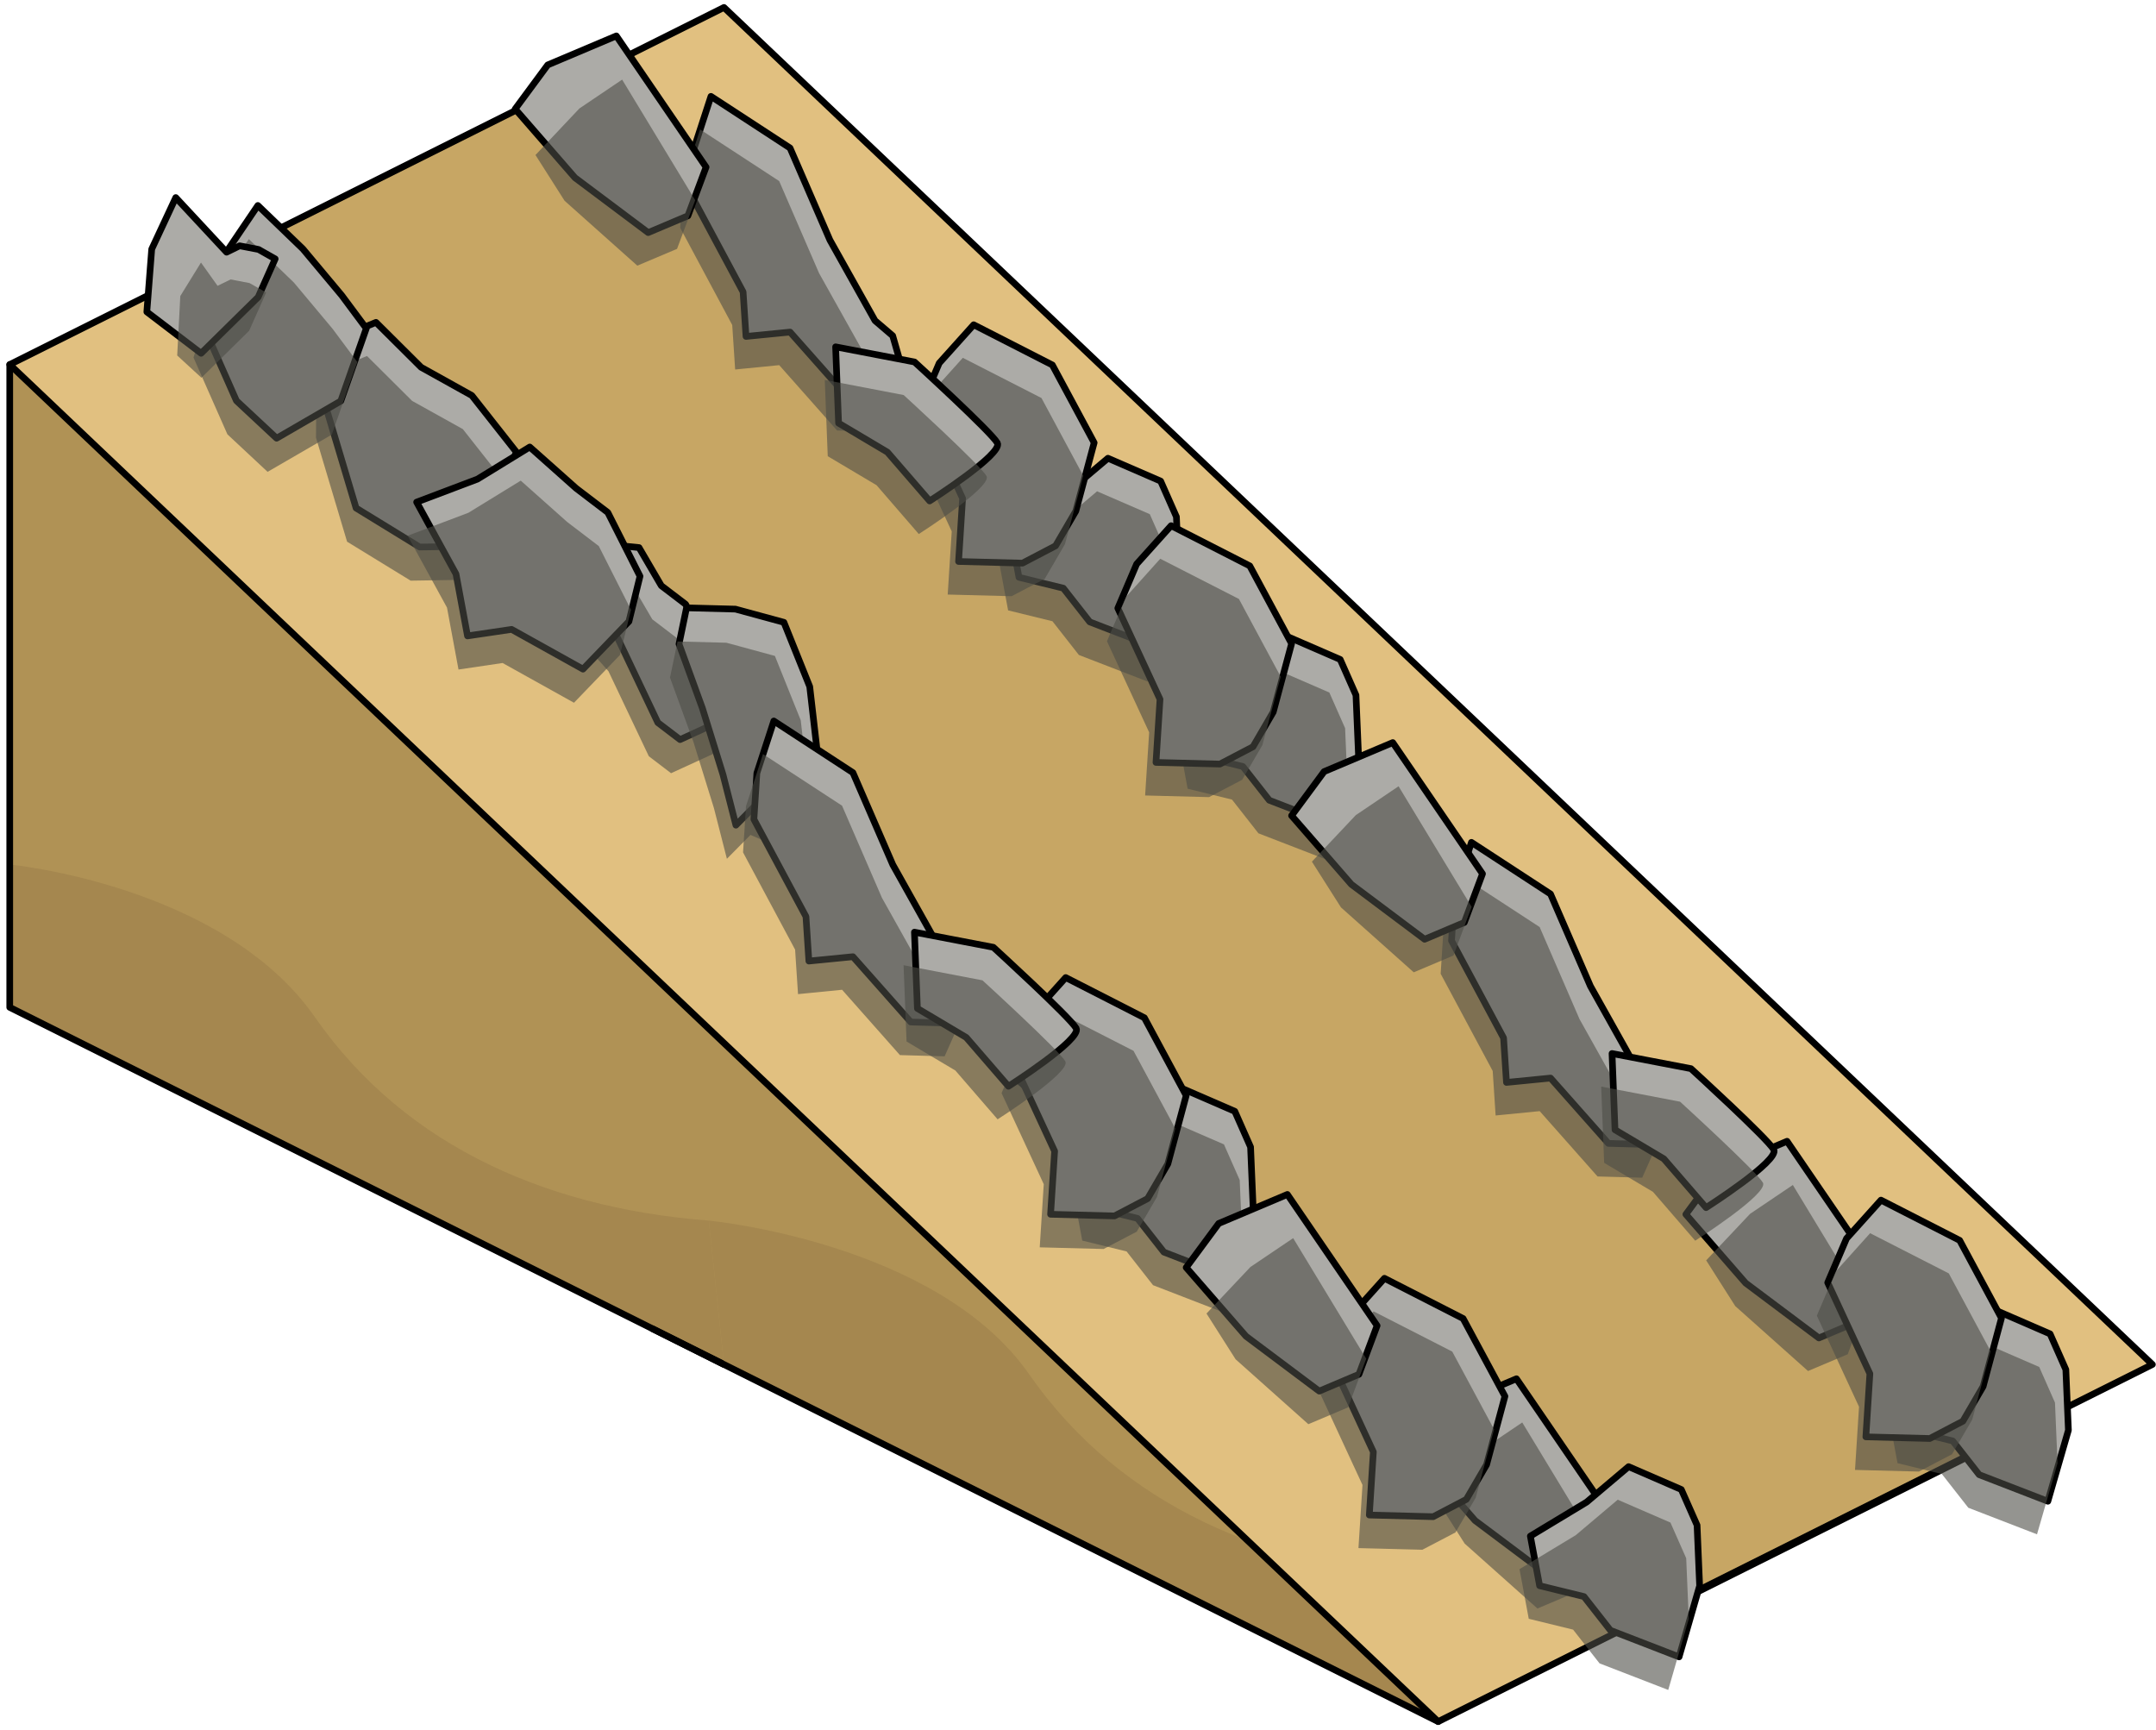 <?xml version="1.0" encoding="UTF-8" standalone="no"?><!DOCTYPE svg PUBLIC "-//W3C//DTD SVG 1.1//EN" "http://www.w3.org/Graphics/SVG/1.1/DTD/svg11.dtd"><svg width="100%" height="100%" viewBox="0 0 324 260" version="1.1" xmlns="http://www.w3.org/2000/svg" xmlns:xlink="http://www.w3.org/1999/xlink" xml:space="preserve" xmlns:serif="http://www.serif.com/" style="fill-rule:evenodd;clip-rule:evenodd;stroke-linecap:round;stroke-linejoin:round;stroke-miterlimit:1.5;"><g id="Sand_Ramp_LeftUp_low-angle3"><path d="M108.796,108.45l-107.332,-53.666l0,96.598l107.332,53.666" style="fill:#b09255;"/><clipPath id="_clip1"><path d="M108.796,108.45l-107.332,-53.666l0,96.598l107.332,53.666"/></clipPath><g clip-path="url(#_clip1)"><path d="M1.464,129.916c0,0 32.024,3.078 45.851,22.925c13.827,19.848 36.003,29.261 61.481,30.741c25.477,1.479 65.459,-69.042 107.331,-53.666c41.872,15.377 13.212,68.526 13.212,68.526l-160.009,19.072l-73.232,-47.349l5.366,-40.249Z" style="fill:#a5874f;"/></g><path d="M108.796,108.45l-107.332,-53.666l0,96.598l107.332,53.666" style="fill:none;stroke:#000;stroke-width:1px;"/><path d="M108.796,205.048l-10.734,-5.367l118.065,59.033l0,-96.599l-118.065,-59.032" style="fill:#b09255;"/><clipPath id="_clip2"><path d="M108.796,205.048l-10.734,-5.367l118.065,59.033l0,-96.599l-118.065,-59.032"/></clipPath><g clip-path="url(#_clip2)"><path d="M106.52,183.428c0,0 34.299,3.232 48.127,23.079c13.827,19.848 36.002,29.26 61.48,30.74c25.477,1.48 65.459,-69.042 107.331,-53.665c41.872,15.376 13.212,68.526 13.212,68.526l-160.009,19.072l-73.232,-47.349l3.091,-40.403Z" style="fill:#a5874f;"/></g><path d="M108.796,205.048l-10.734,-5.367l118.065,59.033l0,-96.599l-118.065,-59.032" style="fill:none;stroke:#000;stroke-width:1px;"/><path d="M1.464,54.784l214.663,203.93l107.331,-53.666l-214.662,-203.929l-107.332,53.665Z" style="fill:#e1c080;stroke:#000;stroke-width:1px;"/><g id="Way_Ramp_Up_low2"><path d="M86.315,12.181l-59.905,29.952l70.601,54.71l41.731,53.064l107.335,93.653l56.085,-28.042l-215.847,-203.337" style="fill:#c7a664;stroke:#000;stroke-width:1px;"/><g><path d="M48.839,60.71l0.075,-9.126l7.589,-3.14l6.782,6.749l7.62,4.239l6.676,8.475l-4.916,14.151l-9.602,0.149l-9.552,-5.858l-4.672,-15.639Z" style="fill:#acaba7;stroke:#000;stroke-width:1px;"/><path d="M47.486,65.761l0.075,-9.125l7.588,-3.14l6.783,6.749l7.62,4.239l6.676,8.475l-4.917,14.15l-9.601,0.149l-9.552,-5.858l-4.672,-15.639Z" style="fill:#4e4d47;fill-opacity:0.6;"/><path d="M55.048,49.35l-3.836,10.913l-9.646,5.592l-6.036,-5.634l-5.096,-11.537l2.927,-9.842l5.389,-7.964l6.766,6.526l5.827,6.967l3.705,4.979" style="fill:#acaba7;stroke:#000;stroke-width:1px;"/><path d="M53.694,54.401l-3.835,10.914l-9.647,5.592l-6.035,-5.634l-5.096,-11.537l2.927,-9.842l5.388,-7.964l6.766,6.525l5.827,6.968l3.705,4.978" style="fill:#4e4d47;fill-opacity:0.6;"/><path d="M41.354,38.903l-2.559,5.746l-8.572,8.443l-8.157,-6.223l0.733,-9.434l3.613,-7.746l7.638,8.211l1.959,-0.96l2.844,0.546l2.501,1.417Z" style="fill:#acaba7;stroke:#000;stroke-width:1px;"/><path d="M40,43.954l-2.559,5.747l-7.168,7.067l-3.644,-3.35l0.467,-8.932l3.108,-5.033l2.492,3.498l1.96,-0.959l2.844,0.545l2.5,1.417Z" style="fill:#4e4d47;fill-opacity:0.6;"/><path d="M98.859,108.594l-6.063,-12.77l-6.416,-7.21l0.027,-3.394l0.035,-4.211l4.794,0.794l4.796,0.485l3.347,5.728l3.659,2.792l2.485,4.759l4.708,11.243l-1.808,1.478l-6.224,2.854l-3.34,-2.548Z" style="fill:#acaba7;stroke:#000;stroke-width:1px;"/><path d="M97.505,113.646l-6.063,-12.77l-6.416,-7.211l0.028,-3.393l0.034,-4.211l4.794,0.794l4.796,0.485l3.347,5.727l3.66,2.792l2.485,4.759l4.707,11.244l-1.807,1.478l-6.225,2.854l-3.34,-2.548Z" style="fill:#4e4d47;fill-opacity:0.6;"/><path d="M121.684,103.177l-3.88,-9.658l-7.288,-1.983l-7.345,-0.191l-1.129,5.432l3.513,9.647l3.09,9.973l1.946,7.607l3.543,-3.589l3.391,1.474l4.534,-1.448l1.266,-3.041l-1.641,-14.223" style="fill:#acaba7;stroke:#000;stroke-width:1px;"/><path d="M120.331,108.229l-3.88,-9.658l-7.289,-1.984l-7.344,-0.19l-1.13,5.432l3.513,9.646l3.09,9.974l1.946,7.607l3.544,-3.59l3.391,1.475l4.534,-1.449l1.266,-3.04l-1.641,-14.223" style="fill:#4e4d47;fill-opacity:0.6;"/><path d="M86.572,73.372l-6.962,-6.196l-7.866,4.828l-9.132,3.454l5.915,10.794l1.73,9.311l6.628,-0.981l10.725,5.972l6.907,-7.171l1.663,-6.79l-4.838,-9.582l-4.77,-3.639Z" style="fill:#acaba7;stroke:#000;stroke-width:1px;"/><path d="M85.218,78.424l-6.961,-6.196l-7.866,4.828l-9.133,3.454l5.915,10.794l1.731,9.31l6.627,-0.981l10.726,5.973l6.907,-7.171l1.662,-6.79l-4.838,-9.582l-4.77,-3.639Z" style="fill:#4e4d47;fill-opacity:0.6;"/><path d="M187.933,172.364l0.386,9.112l-3.087,10.681l-10.324,-3.995l-3.973,-5.069l-6.664,-1.632l-1.389,-7.457l8.453,-5.105l6.307,-5.331l7.924,3.437l2.367,5.359Z" style="fill:#acaba7;stroke:#000;stroke-width:1px;"/><path d="M186.301,177.333l0.386,9.111l-3.087,10.681l-10.324,-3.994l-3.972,-5.069l-6.665,-1.632l-1.389,-7.457l8.453,-5.105l6.308,-5.331l7.923,3.436l2.367,5.36Z" style="fill:#4e4d47;fill-opacity:0.6;"/><path d="M178.259,164.631l-6.284,-11.686l-11.823,-6.042l-5.178,5.764l-2.829,6.632l6.341,13.689l-0.606,9.489l9.604,0.248l4.976,-2.602l3.042,-5.22l2.757,-10.272Z" style="fill:#acaba7;stroke:#000;stroke-width:1px;"/><path d="M176.627,169.599l-6.284,-11.686l-11.823,-6.042l-5.178,5.764l-2.828,6.633l6.34,13.688l-0.605,9.489l9.603,0.249l4.976,-2.603l3.042,-5.219l2.757,-10.273Z" style="fill:#4e4d47;fill-opacity:0.6;"/><path d="M241.375,226.912l-2.731,7.316l-5.969,2.523l-11.005,-8.249l-8.985,-10.326l4.891,-6.622l10.314,-4.359l13.485,19.717Z" style="fill:#acaba7;stroke:#000;stroke-width:1px;"/><path d="M239.743,231.881l-2.731,7.316l-5.969,2.523l-10.933,-9.753l-4.371,-6.875l6.595,-6.992l6.427,-4.339l10.982,18.12Z" style="fill:#4e4d47;fill-opacity:0.6;"/><path d="M255.032,229.197l0.386,9.112l-3.087,10.681l-10.323,-3.995l-3.973,-5.069l-6.665,-1.632l-1.389,-7.457l8.453,-5.105l6.308,-5.331l7.923,3.437l2.367,5.359Z" style="fill:#acaba7;stroke:#000;stroke-width:1px;"/><path d="M253.4,234.166l0.386,9.111l-3.086,10.681l-10.324,-3.994l-3.973,-5.069l-6.665,-1.632l-1.389,-7.458l8.453,-5.104l6.308,-5.331l7.923,3.436l2.367,5.36Z" style="fill:#4e4d47;fill-opacity:0.6;"/><path d="M226.158,209.827l-6.284,-11.686l-11.824,-6.042l-5.177,5.764l-2.829,6.633l6.341,13.688l-0.606,9.489l9.604,0.249l4.976,-2.603l3.042,-5.219l2.757,-10.273Z" style="fill:#acaba7;stroke:#000;stroke-width:1px;"/><path d="M224.526,214.796l-6.284,-11.686l-11.823,-6.042l-5.178,5.764l-2.828,6.633l6.34,13.688l-0.606,9.489l9.604,0.248l4.976,-2.602l3.042,-5.219l2.757,-10.273Z" style="fill:#4e4d47;fill-opacity:0.6;"/><path d="M134.166,129.944l-5.992,-13.836l-11.885,-7.76l-2.548,7.829l-0.444,6.95l7.821,14.608l0.439,6.689l6.622,-0.654l8.694,9.817l6.714,0.185l1.66,-3.726l-1.648,-5.724l-2.652,-2.267l-6.781,-12.111" style="fill:#acaba7;stroke:#000;stroke-width:1px;"/><path d="M132.534,134.913l-5.992,-13.837l-11.885,-7.759l-2.548,7.829l-0.444,6.949l7.821,14.608l0.439,6.69l6.622,-0.655l8.694,9.818l6.714,0.185l1.66,-3.726l-1.648,-5.725l-2.652,-2.267l-6.781,-12.11" style="fill:#4e4d47;fill-opacity:0.6;"/><path d="M161.726,154.522c-0.916,-1.64 -12.45,-12.169 -12.45,-12.169l-11.856,-2.272l0.447,11.463l7.334,4.357l6.349,7.339c0,0 11.092,-7.078 10.176,-8.718Z" style="fill:#acaba7;stroke:#000;stroke-width:1px;"/><path d="M160.094,159.491c-0.916,-1.64 -12.45,-12.17 -12.45,-12.17l-11.856,-2.271l0.447,11.463l7.334,4.356l6.349,7.34c0,0 11.092,-7.078 10.176,-8.718Z" style="fill:#4e4d47;fill-opacity:0.6;"/><path d="M206.949,199.213l-2.732,7.316l-5.968,2.523l-11.006,-8.249l-8.984,-10.326l4.89,-6.622l10.315,-4.36l13.485,19.718Z" style="fill:#acaba7;stroke:#000;stroke-width:1px;"/><path d="M205.317,204.182l-2.731,7.316l-5.969,2.523l-10.934,-9.754l-4.371,-6.874l6.595,-6.992l6.428,-4.339l10.982,18.12Z" style="fill:#4e4d47;fill-opacity:0.6;"/></g><g><path d="M176.79,77.659l0.386,9.112l-3.087,10.681l-10.324,-3.995l-3.973,-5.069l-6.664,-1.632l-1.389,-7.457l8.453,-5.105l6.307,-5.331l7.924,3.437l2.367,5.359Z" style="fill:#acaba7;stroke:#000;stroke-width:1px;"/><path d="M175.158,82.628l0.386,9.111l-3.087,10.681l-10.324,-3.994l-3.973,-5.069l-6.664,-1.632l-1.389,-7.458l8.453,-5.104l6.307,-5.331l7.924,3.436l2.367,5.36Z" style="fill:#4e4d47;fill-opacity:0.6;"/><path d="M164.429,66.531l-6.284,-11.686l-11.823,-6.042l-5.178,5.765l-2.828,6.632l6.341,13.689l-0.606,9.489l9.604,0.248l4.975,-2.602l3.042,-5.22l2.757,-10.273Z" style="fill:#acaba7;stroke:#000;stroke-width:1px;"/><path d="M162.797,71.5l-6.284,-11.686l-11.823,-6.042l-5.178,5.764l-2.828,6.633l6.341,13.688l-0.606,9.489l9.604,0.248l4.976,-2.602l3.042,-5.219l2.756,-10.273Z" style="fill:#4e4d47;fill-opacity:0.6;"/><path d="M124.718,36.078l-5.992,-13.837l-11.886,-7.759l-2.548,7.828l-0.443,6.95l7.821,14.608l0.439,6.69l6.621,-0.655l8.695,9.818l6.714,0.185l1.66,-3.726l-1.648,-5.725l-2.652,-2.267l-6.781,-12.11" style="fill:#acaba7;stroke:#000;stroke-width:1px;"/><path d="M123.086,41.046l-5.992,-13.836l-11.885,-7.76l-2.548,7.829l-0.444,6.95l7.821,14.608l0.439,6.689l6.622,-0.654l8.694,9.817l6.714,0.186l1.66,-3.727l-1.648,-5.724l-2.652,-2.267l-6.781,-12.111" style="fill:#4e4d47;fill-opacity:0.6;"/><path d="M149.882,66.566c-0.916,-1.641 -12.45,-12.17 -12.45,-12.17l-11.856,-2.272l0.447,11.464l7.334,4.356l6.349,7.339c0,0 11.092,-7.077 10.176,-8.717Z" style="fill:#acaba7;stroke:#000;stroke-width:1px;"/><path d="M148.25,71.534c-0.916,-1.64 -12.45,-12.169 -12.45,-12.169l-11.856,-2.272l0.447,11.463l7.334,4.356l6.349,7.34c0,0 11.092,-7.078 10.176,-8.718Z" style="fill:#4e4d47;fill-opacity:0.6;"/><path d="M106.108,25.114l-2.731,7.316l-5.969,2.523l-11.005,-8.249l-8.985,-10.326l4.891,-6.622l10.314,-4.36l13.485,19.718Z" style="fill:#acaba7;stroke:#000;stroke-width:1px;"/><path d="M104.476,30.083l-2.731,7.316l-5.969,2.523l-10.933,-9.754l-4.371,-6.874l6.595,-6.992l6.428,-4.339l10.981,18.12Z" style="fill:#4e4d47;fill-opacity:0.6;"/><path d="M203.772,104.46l0.386,9.111l-3.087,10.681l-10.324,-3.994l-3.973,-5.069l-6.664,-1.632l-1.389,-7.457l8.453,-5.105l6.307,-5.331l7.924,3.437l2.367,5.359Z" style="fill:#acaba7;stroke:#000;stroke-width:1px;"/><path d="M202.14,109.429l0.386,9.111l-3.087,10.681l-10.324,-3.994l-3.973,-5.069l-6.664,-1.632l-1.389,-7.458l8.453,-5.104l6.307,-5.331l7.924,3.436l2.367,5.36Z" style="fill:#4e4d47;fill-opacity:0.6;"/><path d="M194.098,96.726l-6.284,-11.686l-11.824,-6.042l-5.177,5.765l-2.829,6.632l6.341,13.689l-0.606,9.489l9.604,0.248l4.976,-2.603l3.042,-5.219l2.757,-10.273Z" style="fill:#acaba7;stroke:#000;stroke-width:1px;"/><path d="M192.466,101.695l-6.284,-11.686l-11.823,-6.042l-5.178,5.764l-2.829,6.633l6.341,13.688l-0.606,9.489l9.604,0.248l4.976,-2.602l3.042,-5.219l2.757,-10.273Z" style="fill:#4e4d47;fill-opacity:0.6;"/><path d="M282.039,191.224l-2.731,7.316l-5.969,2.523l-11.005,-8.249l-8.985,-10.326l4.891,-6.622l10.314,-4.36l13.485,19.718Z" style="fill:#acaba7;stroke:#000;stroke-width:1px;"/><path d="M280.407,196.193l-2.731,7.316l-5.969,2.522l-10.933,-9.753l-4.371,-6.875l6.595,-6.992l6.428,-4.338l10.981,18.12Z" style="fill:#4e4d47;fill-opacity:0.6;"/><path d="M310.451,205.812l0.386,9.111l-3.087,10.681l-10.324,-3.994l-3.972,-5.069l-6.665,-1.632l-1.389,-7.457l8.453,-5.105l6.307,-5.331l7.924,3.436l2.367,5.36Z" style="fill:#acaba7;stroke:#000;stroke-width:1px;"/><path d="M308.819,210.781l0.386,9.111l-3.087,10.681l-10.324,-3.994l-3.972,-5.069l-6.665,-1.632l-1.389,-7.458l8.453,-5.104l6.308,-5.331l7.923,3.436l2.367,5.36Z" style="fill:#4e4d47;fill-opacity:0.6;"/><path d="M300.777,198.078l-6.284,-11.686l-11.823,-6.042l-5.178,5.764l-2.828,6.633l6.34,13.688l-0.606,9.489l9.604,0.249l4.976,-2.603l3.042,-5.219l2.757,-10.273Z" style="fill:#acaba7;stroke:#000;stroke-width:1px;"/><path d="M299.145,203.047l-6.284,-11.686l-11.823,-6.042l-5.178,5.764l-2.828,6.633l6.34,13.688l-0.605,9.489l9.603,0.248l4.976,-2.602l3.042,-5.219l2.757,-10.273Z" style="fill:#4e4d47;fill-opacity:0.6;"/><path d="M239.001,148.182l-5.992,-13.836l-11.885,-7.76l-2.548,7.829l-0.444,6.95l7.821,14.608l0.439,6.689l6.622,-0.654l8.694,9.817l6.714,0.185l1.66,-3.726l-1.648,-5.724l-2.652,-2.267l-6.781,-12.111" style="fill:#acaba7;stroke:#000;stroke-width:1px;"/><path d="M237.369,153.151l-5.991,-13.837l-11.886,-7.759l-2.548,7.829l-0.444,6.949l7.821,14.608l0.439,6.69l6.622,-0.655l8.694,9.818l6.714,0.185l1.66,-3.726l-1.648,-5.725l-2.652,-2.267l-6.781,-12.11" style="fill:#4e4d47;fill-opacity:0.6;"/><path d="M266.561,172.76c-0.916,-1.64 -12.45,-12.169 -12.45,-12.169l-11.856,-2.272l0.447,11.463l7.334,4.357l6.349,7.339c0,0 11.092,-7.078 10.176,-8.718Z" style="fill:#acaba7;stroke:#000;stroke-width:1px;"/><path d="M264.929,177.729c-0.916,-1.64 -12.45,-12.17 -12.45,-12.17l-11.856,-2.271l0.447,11.463l7.334,4.356l6.349,7.34c0,0 11.093,-7.078 10.176,-8.718Z" style="fill:#4e4d47;fill-opacity:0.6;"/><path d="M222.787,131.309l-2.731,7.316l-5.969,2.523l-11.005,-8.249l-8.984,-10.326l4.89,-6.622l10.314,-4.36l13.485,19.718Z" style="fill:#acaba7;stroke:#000;stroke-width:1px;"/><path d="M221.155,136.278l-2.731,7.316l-5.968,2.522l-10.934,-9.753l-4.371,-6.875l6.595,-6.992l6.428,-4.338l10.981,18.12Z" style="fill:#4e4d47;fill-opacity:0.6;"/></g></g></g></svg>